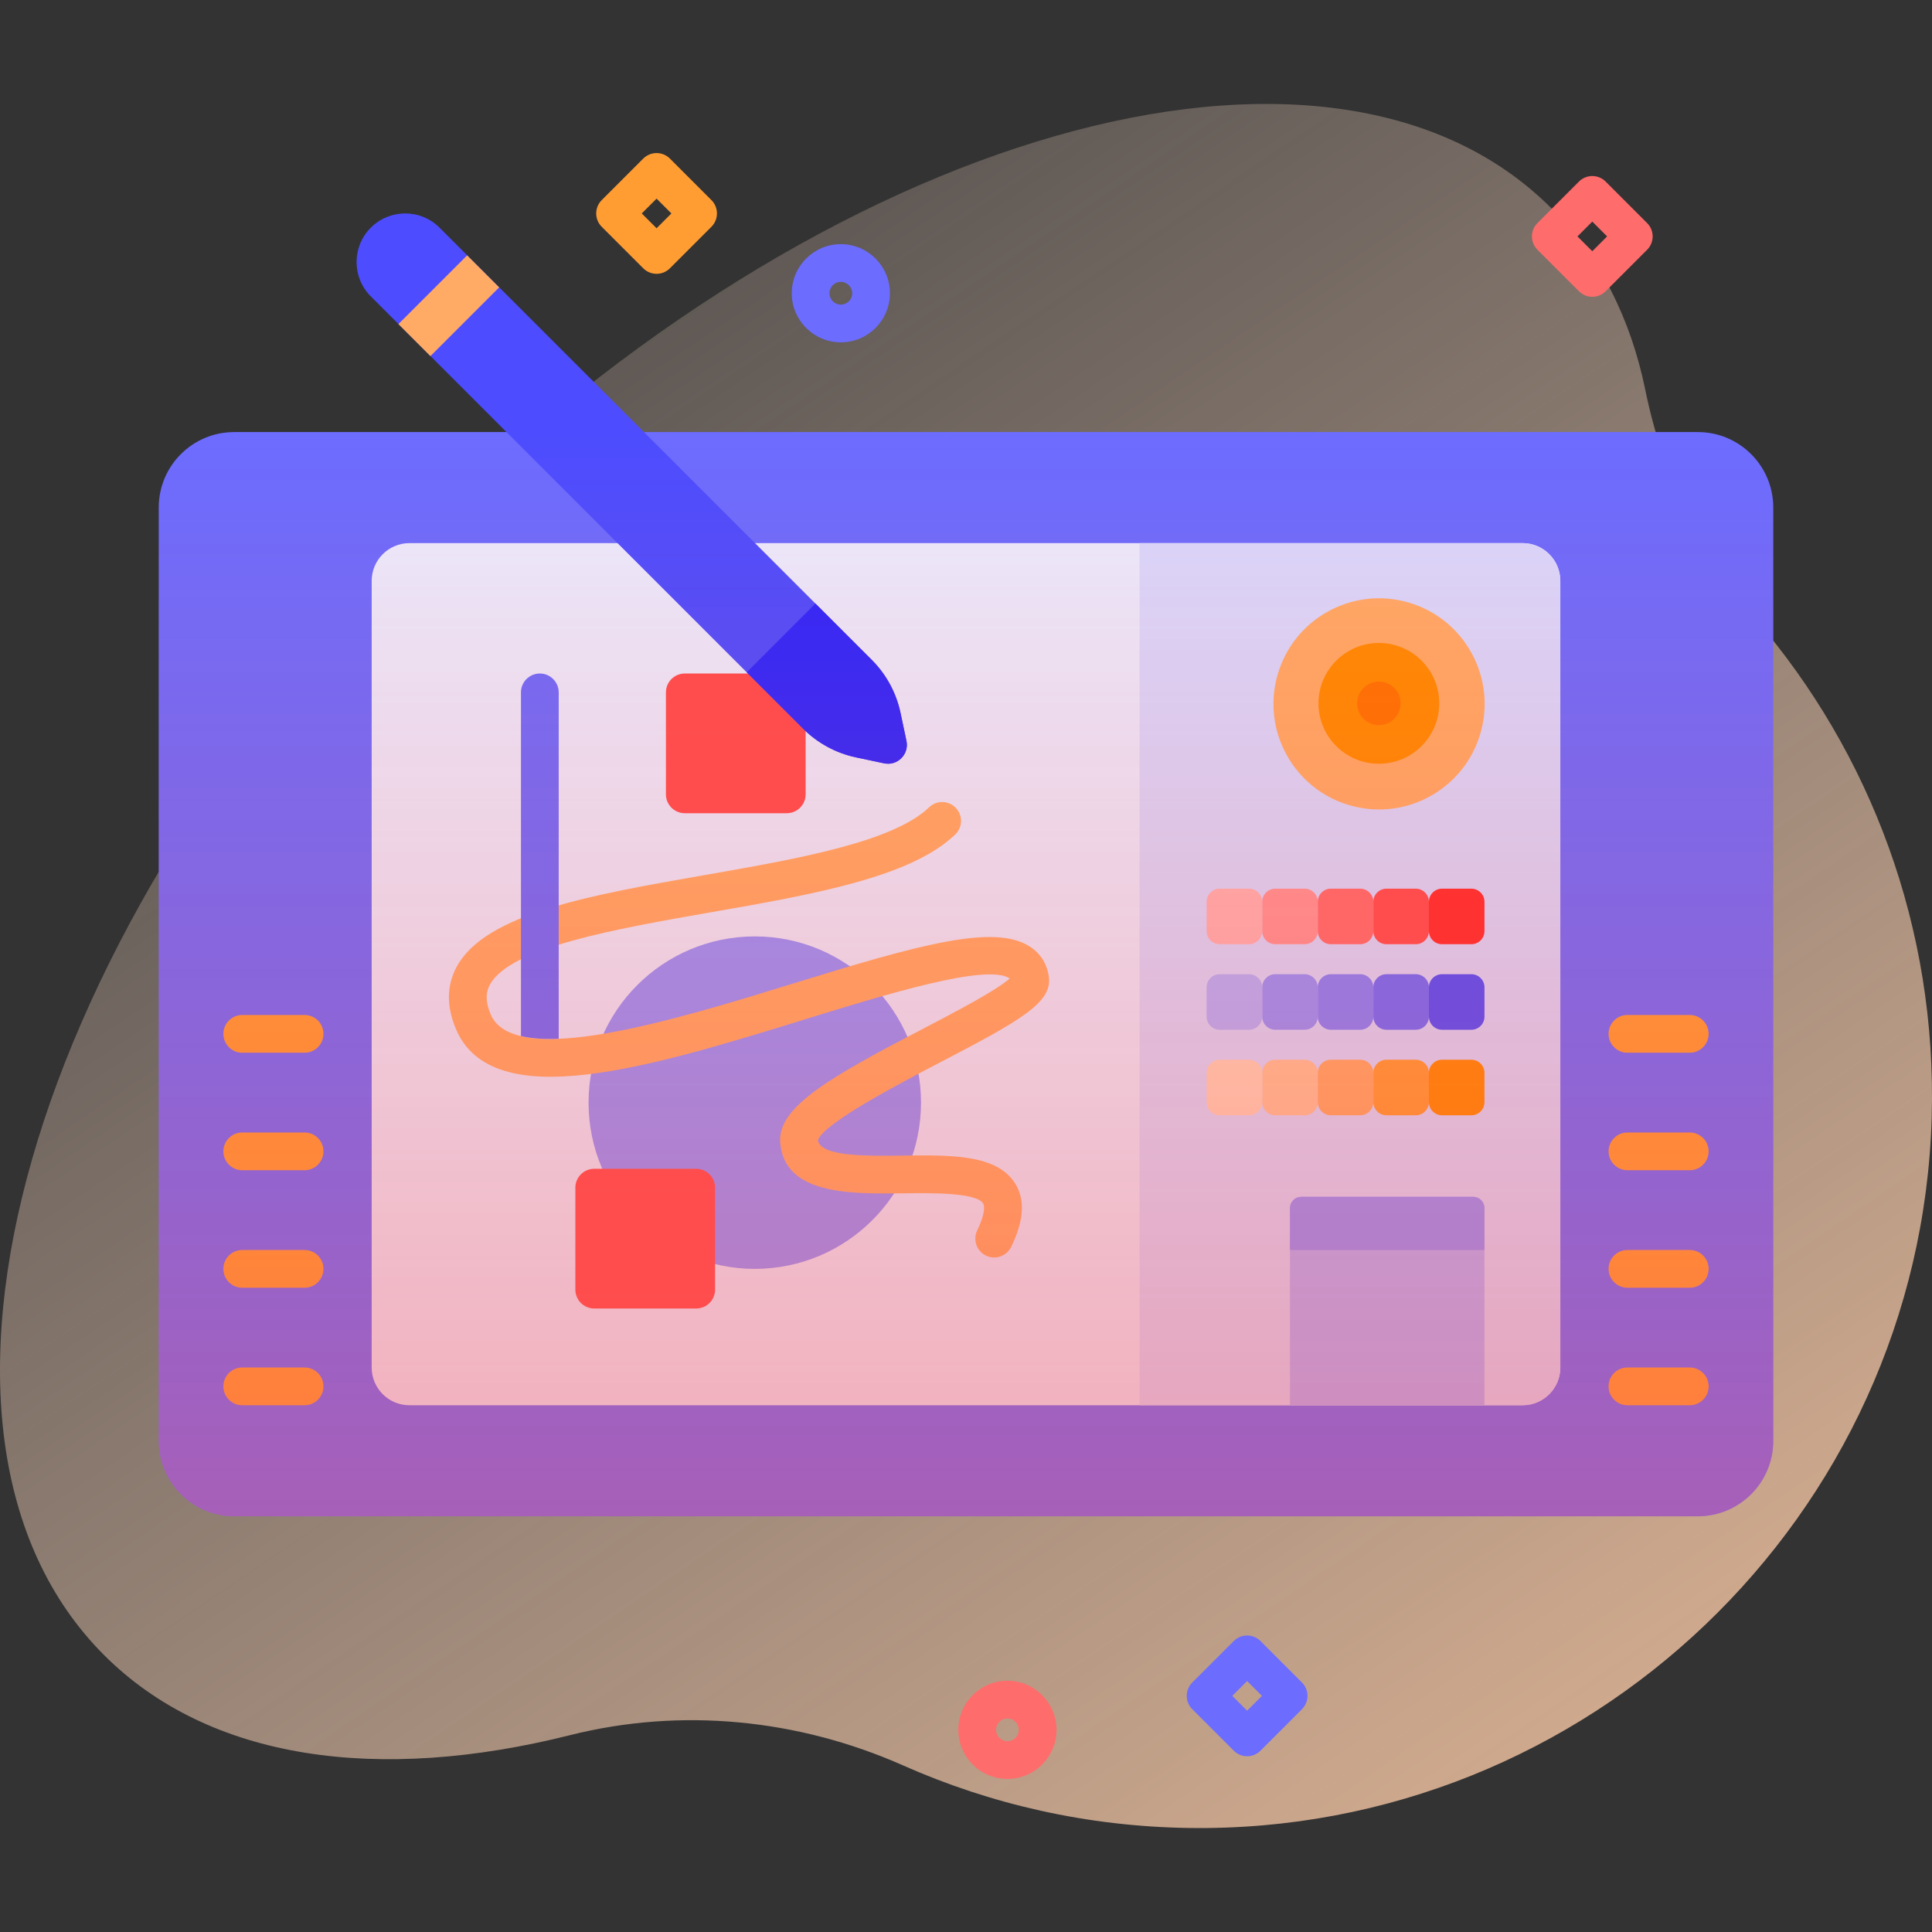 <svg id="Capa_1" enable-background="new 0 0 512 512" height="512" viewBox="0 0 512 512" width="512" xmlns="http://www.w3.org/2000/svg" xmlns:xlink="http://www.w3.org/1999/xlink"><rect x="0" y="0" width="512" height="512" fill="#333333" stroke="none"/><linearGradient id="SVGID_1_" gradientUnits="userSpaceOnUse" x1="487.504" x2="27.505" y1="643.306" y2="-36.693"><stop offset=".002" stop-color="#ffc599"/><stop offset=".992" stop-color="#ffe8dc" stop-opacity="0"/></linearGradient><linearGradient id="SVGID_2_" gradientUnits="userSpaceOnUse" x1="256" x2="256" y1="401.836" y2="114.502"><stop offset="0" stop-color="#ff4d4d" stop-opacity=".4"/><stop offset="1" stop-color="#ff4d4d" stop-opacity="0"/></linearGradient><g><g><path d="m465.257 164.114c-14.861-17.312-24.645-38.356-29.219-60.708-3.878-18.954-12.095-35.401-24.961-48.267-58.773-58.773-192.264-20.572-298.161 85.325-105.896 105.896-144.097 239.387-85.324 298.16 27.937 27.937 72.757 33.955 123.469 21.212 29.453-7.401 60.532-4.287 88.29 8.03 23.202 10.295 48.799 16.173 75.724 16.566 105.676 1.543 193.748-82.552 196.839-188.195 1.479-50.505-16.354-96.822-46.657-132.123z" fill="url(#SVGID_1_)"/><g><g><g><path d="m449.934 401.836h-387.868c-11.046 0-20-8.954-20-20v-247.334c0-11.046 8.954-20 20-20h387.867c11.046 0 20 8.954 20 20v247.333c.001 11.046-8.954 20.001-19.999 20.001z" fill="#6c6cff"/><path d="m403.5 372.404h-295c-5.523 0-10-4.477-10-10v-208.47c0-5.523 4.477-10 10-10h295c5.523 0 10 4.477 10 10v208.469c0 5.524-4.477 10.001-10 10.001z" fill="#ebebff"/><path d="m403.5 143.934h-101.5v228.469h101.5c5.523 0 10-4.477 10-10v-208.469c0-5.523-4.477-10-10-10z" fill="#d9d9ff"/><path d="m208.5 215.513h-27.024c-2.761 0-5-2.239-5-5v-27.024c0-2.762 2.239-5 5-5h27.024c2.761 0 5 2.238 5 5v27.024c0 2.762-2.239 5-5 5z" fill="#ff4d4d"/><g><g><g><path d="m80.716 372.404h-16.52c-2.762 0-5-2.239-5-5s2.238-5 5-5h16.52c2.762 0 5 2.239 5 5s-2.238 5-5 5z" fill="#ff9d33"/></g><g><path d="m80.716 341.263h-16.52c-2.762 0-5-2.239-5-5s2.238-5 5-5h16.52c2.762 0 5 2.239 5 5s-2.238 5-5 5z" fill="#ff9d33"/></g><g><path d="m80.716 310.123h-16.52c-2.762 0-5-2.239-5-5s2.238-5 5-5h16.52c2.762 0 5 2.239 5 5s-2.238 5-5 5z" fill="#ff9d33"/></g><g><path d="m80.716 278.983h-16.52c-2.762 0-5-2.239-5-5s2.238-5 5-5h16.52c2.762 0 5 2.239 5 5s-2.238 5-5 5z" fill="#ff9d33"/></g></g><g><g><path d="m447.804 372.404h-16.52c-2.762 0-5-2.239-5-5s2.238-5 5-5h16.52c2.762 0 5 2.239 5 5s-2.239 5-5 5z" fill="#ff9d33"/></g><g><path d="m447.804 341.263h-16.52c-2.762 0-5-2.239-5-5s2.238-5 5-5h16.52c2.762 0 5 2.239 5 5s-2.239 5-5 5z" fill="#ff9d33"/></g><g><path d="m447.804 310.123h-16.52c-2.762 0-5-2.239-5-5s2.238-5 5-5h16.52c2.762 0 5 2.239 5 5s-2.239 5-5 5z" fill="#ff9d33"/></g><g><path d="m447.804 278.983h-16.52c-2.762 0-5-2.239-5-5s2.238-5 5-5h16.52c2.762 0 5 2.239 5 5s-2.239 5-5 5z" fill="#ff9d33"/></g></g></g><ellipse cx="365.419" cy="186.399" fill="#ffab66" rx="27.985" ry="27.985" transform="matrix(.23 -.973 .973 .23 100.051 499.217)"/><circle cx="365.419" cy="186.399" fill="#ff8b00" r="16.002"/><path d="m371.187 186.399c0 3.186-2.582 5.768-5.768 5.768-3.185 0-5.768-2.582-5.768-5.768 0-3.185 2.582-5.768 5.768-5.768s5.768 2.582 5.768 5.768z" fill="#ff7300"/><g><path d="m375.187 250.231h-7.752c-1.926 0-3.488-1.562-3.488-3.488v-7.752c0-1.927 1.562-3.488 3.488-3.488h7.752c1.926 0 3.488 1.562 3.488 3.488v7.752c.001 1.926-1.561 3.488-3.488 3.488z" fill="#ff4d4d"/><path d="m389.916 250.231h-7.752c-1.927 0-3.488-1.562-3.488-3.488v-7.752c0-1.927 1.562-3.488 3.488-3.488h7.752c1.927 0 3.488 1.562 3.488 3.488v7.752c0 1.926-1.561 3.488-3.488 3.488z" fill="#ff2c2c"/><path d="m360.459 250.231h-7.752c-1.927 0-3.488-1.562-3.488-3.488v-7.752c0-1.927 1.562-3.488 3.488-3.488h7.752c1.927 0 3.488 1.562 3.488 3.488v7.752c0 1.926-1.562 3.488-3.488 3.488z" fill="#ff6c6c"/><path d="m345.73 250.231h-7.752c-1.927 0-3.488-1.562-3.488-3.488v-7.752c0-1.927 1.562-3.488 3.488-3.488h7.752c1.927 0 3.488 1.562 3.488 3.488v7.752c0 1.926-1.561 3.488-3.488 3.488z" fill="#ff9494"/><path d="m331.001 250.231h-7.752c-1.927 0-3.488-1.562-3.488-3.488v-7.752c0-1.927 1.562-3.488 3.488-3.488h7.752c1.927 0 3.488 1.562 3.488 3.488v7.752c.001 1.926-1.561 3.488-3.488 3.488z" fill="#ffb3b3"/></g><g><path d="m375.187 272.898h-7.752c-1.926 0-3.488-1.562-3.488-3.488v-7.752c0-1.927 1.562-3.488 3.488-3.488h7.752c1.926 0 3.488 1.562 3.488 3.488v7.752c.001 1.926-1.561 3.488-3.488 3.488z" fill="#6c6cff"/><path d="m389.916 272.898h-7.752c-1.927 0-3.488-1.562-3.488-3.488v-7.752c0-1.927 1.562-3.488 3.488-3.488h7.752c1.927 0 3.488 1.562 3.488 3.488v7.752c0 1.926-1.561 3.488-3.488 3.488z" fill="#4d4dff"/><path d="m360.459 272.898h-7.752c-1.927 0-3.488-1.562-3.488-3.488v-7.752c0-1.927 1.562-3.488 3.488-3.488h7.752c1.927 0 3.488 1.562 3.488 3.488v7.752c0 1.926-1.562 3.488-3.488 3.488z" fill="#8383ff"/><path d="m345.73 272.898h-7.752c-1.927 0-3.488-1.562-3.488-3.488v-7.752c0-1.927 1.562-3.488 3.488-3.488h7.752c1.927 0 3.488 1.562 3.488 3.488v7.752c0 1.926-1.561 3.488-3.488 3.488z" fill="#9494ff"/><path d="m331.001 272.898h-7.752c-1.927 0-3.488-1.562-3.488-3.488v-7.752c0-1.927 1.562-3.488 3.488-3.488h7.752c1.927 0 3.488 1.562 3.488 3.488v7.752c.001 1.926-1.561 3.488-3.488 3.488z" fill="#b3b3ff"/></g><g><path d="m375.187 295.564h-7.752c-1.926 0-3.488-1.562-3.488-3.488v-7.752c0-1.927 1.562-3.488 3.488-3.488h7.752c1.926 0 3.488 1.562 3.488 3.488v7.752c.001 1.926-1.561 3.488-3.488 3.488z" fill="#ff9d33"/><path d="m389.916 295.564h-7.752c-1.927 0-3.488-1.562-3.488-3.488v-7.752c0-1.927 1.562-3.488 3.488-3.488h7.752c1.927 0 3.488 1.562 3.488 3.488v7.752c0 1.926-1.561 3.488-3.488 3.488z" fill="#ff8b00"/><path d="m360.459 295.564h-7.752c-1.927 0-3.488-1.562-3.488-3.488v-7.752c0-1.927 1.562-3.488 3.488-3.488h7.752c1.927 0 3.488 1.562 3.488 3.488v7.752c0 1.926-1.562 3.488-3.488 3.488z" fill="#ffab66"/><path d="m345.73 295.564h-7.752c-1.927 0-3.488-1.562-3.488-3.488v-7.752c0-1.927 1.562-3.488 3.488-3.488h7.752c1.927 0 3.488 1.562 3.488 3.488v7.752c0 1.926-1.561 3.488-3.488 3.488z" fill="#ffc599"/><path d="m331.001 295.564h-7.752c-1.927 0-3.488-1.562-3.488-3.488v-7.752c0-1.927 1.562-3.488 3.488-3.488h7.752c1.927 0 3.488 1.562 3.488 3.488v7.752c.001 1.926-1.561 3.488-3.488 3.488z" fill="#ffd6bb"/></g><path d="m393.404 372.404h-51.55v-52.235c0-1.657 1.343-3 3-3h45.55c1.657 0 3 1.343 3 3z" fill="#b3b3ff"/><path d="m393.404 331.263h-51.55v-11.094c0-1.657 1.343-3 3-3h45.55c1.657 0 3 1.343 3 3z" fill="#9494ff"/><g><path d="m238.651 188.94 1.57 7.423c.749 3.537-2.389 6.675-5.927 5.927l-7.423-1.571c-5.326-1.127-10.21-3.776-14.059-7.625l-114.542-114.544c-5.029-5.029-5.029-13.184 0-18.213 5.029-5.029 13.184-5.029 18.213 0l114.544 114.544c3.849 3.849 6.498 8.733 7.624 14.059z" fill="#4d4dff"/><path d="m106.074 75.02h25.757v12h-25.757z" fill="#ffab66" transform="matrix(.707 -.707 .707 .707 -22.449 107.842)"/><path d="m197.881 178.161 14.933 14.933c3.849 3.849 8.733 6.498 14.059 7.625l7.423 1.57c3.537.749 6.675-2.389 5.927-5.927l-1.57-7.423c-1.127-5.326-3.776-10.21-7.625-14.059l-14.933-14.933z" fill="#2c27ff"/></g><circle cx="200.027" cy="292.212" fill="#9494ff" r="44.052"/><g><path d="m263.466 333.254c-.733 0-1.477-.162-2.182-.504-2.483-1.207-3.519-4.199-2.312-6.683 1.951-4.016 2.088-6.327 1.565-7.15-1.86-2.931-13.938-2.772-21.158-2.68-14.123.187-31.694.413-32.626-13.643-.623-9.408 13.956-17.503 37.793-29.931 7.988-4.165 19.697-10.269 23.038-13.362-.027-.019-.055-.037-.084-.056-6.108-3.939-32.8 4.299-54.247 10.917-40.702 12.56-82.789 25.547-92.457 2.47-2.52-6.016-2.428-11.572.275-16.513 7.706-14.086 35.69-18.976 65.318-24.152 24.696-4.315 50.232-8.776 59.826-18.024 1.988-1.916 5.154-1.859 7.07.129s1.858 5.154-.129 7.07c-11.797 11.372-37.662 15.891-65.045 20.675-24.782 4.33-52.87 9.237-58.266 19.101-.757 1.384-1.562 3.703.175 7.851 6.161 14.708 49.002 1.491 80.285-8.162 32.606-10.062 53.076-15.915 62.615-9.766 2.858 1.843 4.602 4.651 5.041 8.121.864 6.818-7.671 11.559-28.79 22.569-10.768 5.614-30.721 16.017-32.415 20.613.662 4.38 12.749 4.221 22.495 4.096 12.793-.17 24.878-.324 29.73 7.318 2.741 4.317 2.41 9.839-1.013 16.882-.866 1.779-2.648 2.814-4.502 2.814z" fill="#ffab66"/></g><path d="m184.5 346.766h-27.024c-2.761 0-5-2.239-5-5v-27.025c0-2.761 2.239-5 5-5h27.024c2.761 0 5 2.239 5 5v27.025c0 2.761-2.239 5-5 5z" fill="#ff4d4d"/><g><path d="m148.06 183.489v91.8c-3.81.15-7.19-.05-10-.72v-91.08c0-2.76 2.24-5 5-5s5 2.24 5 5z" fill="#6c6cff"/></g></g></g><g><path d="m174 72.565c-1.279 0-2.56-.488-3.535-1.465l-11-11c-1.953-1.952-1.953-5.118 0-7.07l11-11c1.951-1.953 5.119-1.953 7.07 0l11 11c1.953 1.952 1.953 5.118 0 7.07l-11 11c-.975.977-2.256 1.465-3.535 1.465zm-3.929-16 3.929 3.929 3.929-3.929-3.929-3.928z" fill="#ff9d33"/></g><g><path d="m330.5 465.423c-1.279 0-2.56-.488-3.535-1.465l-11-11c-1.953-1.952-1.953-5.118 0-7.07l11-11c1.951-1.953 5.119-1.953 7.07 0l11 11c1.953 1.952 1.953 5.118 0 7.07l-11 11c-.975.977-2.256 1.465-3.535 1.465zm-3.929-16 3.929 3.929 3.929-3.929-3.929-3.929z" fill="#6c6cff"/></g><g><path d="m421.972 78.652c-1.279 0-2.56-.488-3.535-1.465l-11-11c-1.953-1.952-1.953-5.118 0-7.07l11-11c1.951-1.953 5.119-1.953 7.07 0l11 11c1.953 1.952 1.953 5.118 0 7.07l-11 11c-.976.977-2.256 1.465-3.535 1.465zm-3.929-16 3.929 3.929 3.929-3.929-3.929-3.929z" fill="#ff6c6c"/></g><g><path d="m222.831 90.724c-7.175 0-13.012-5.837-13.012-13.012s5.837-13.013 13.012-13.013 13.012 5.838 13.012 13.013-5.837 13.012-13.012 13.012zm0-16.025c-1.661 0-3.012 1.352-3.012 3.013s1.351 3.012 3.012 3.012 3.012-1.351 3.012-3.012-1.351-3.013-3.012-3.013z" fill="#6c6cff"/></g><g><path d="m266.977 471.435c-7.175 0-13.012-5.837-13.012-13.012s5.837-13.012 13.012-13.012 13.012 5.837 13.012 13.012c-.001 7.175-5.838 13.012-13.012 13.012zm0-16.024c-1.661 0-3.012 1.351-3.012 3.012s1.351 3.012 3.012 3.012 3.012-1.351 3.012-3.012c-.001-1.661-1.351-3.012-3.012-3.012z" fill="#ff6c6c"/></g></g></g><path d="m449.934 401.836h-387.868c-11.046 0-20-8.954-20-20v-247.334c0-11.046 8.954-20 20-20h387.867c11.046 0 20 8.954 20 20v247.333c.001 11.046-8.954 20.001-19.999 20.001z" fill="url(#SVGID_2_)"/></g></svg>